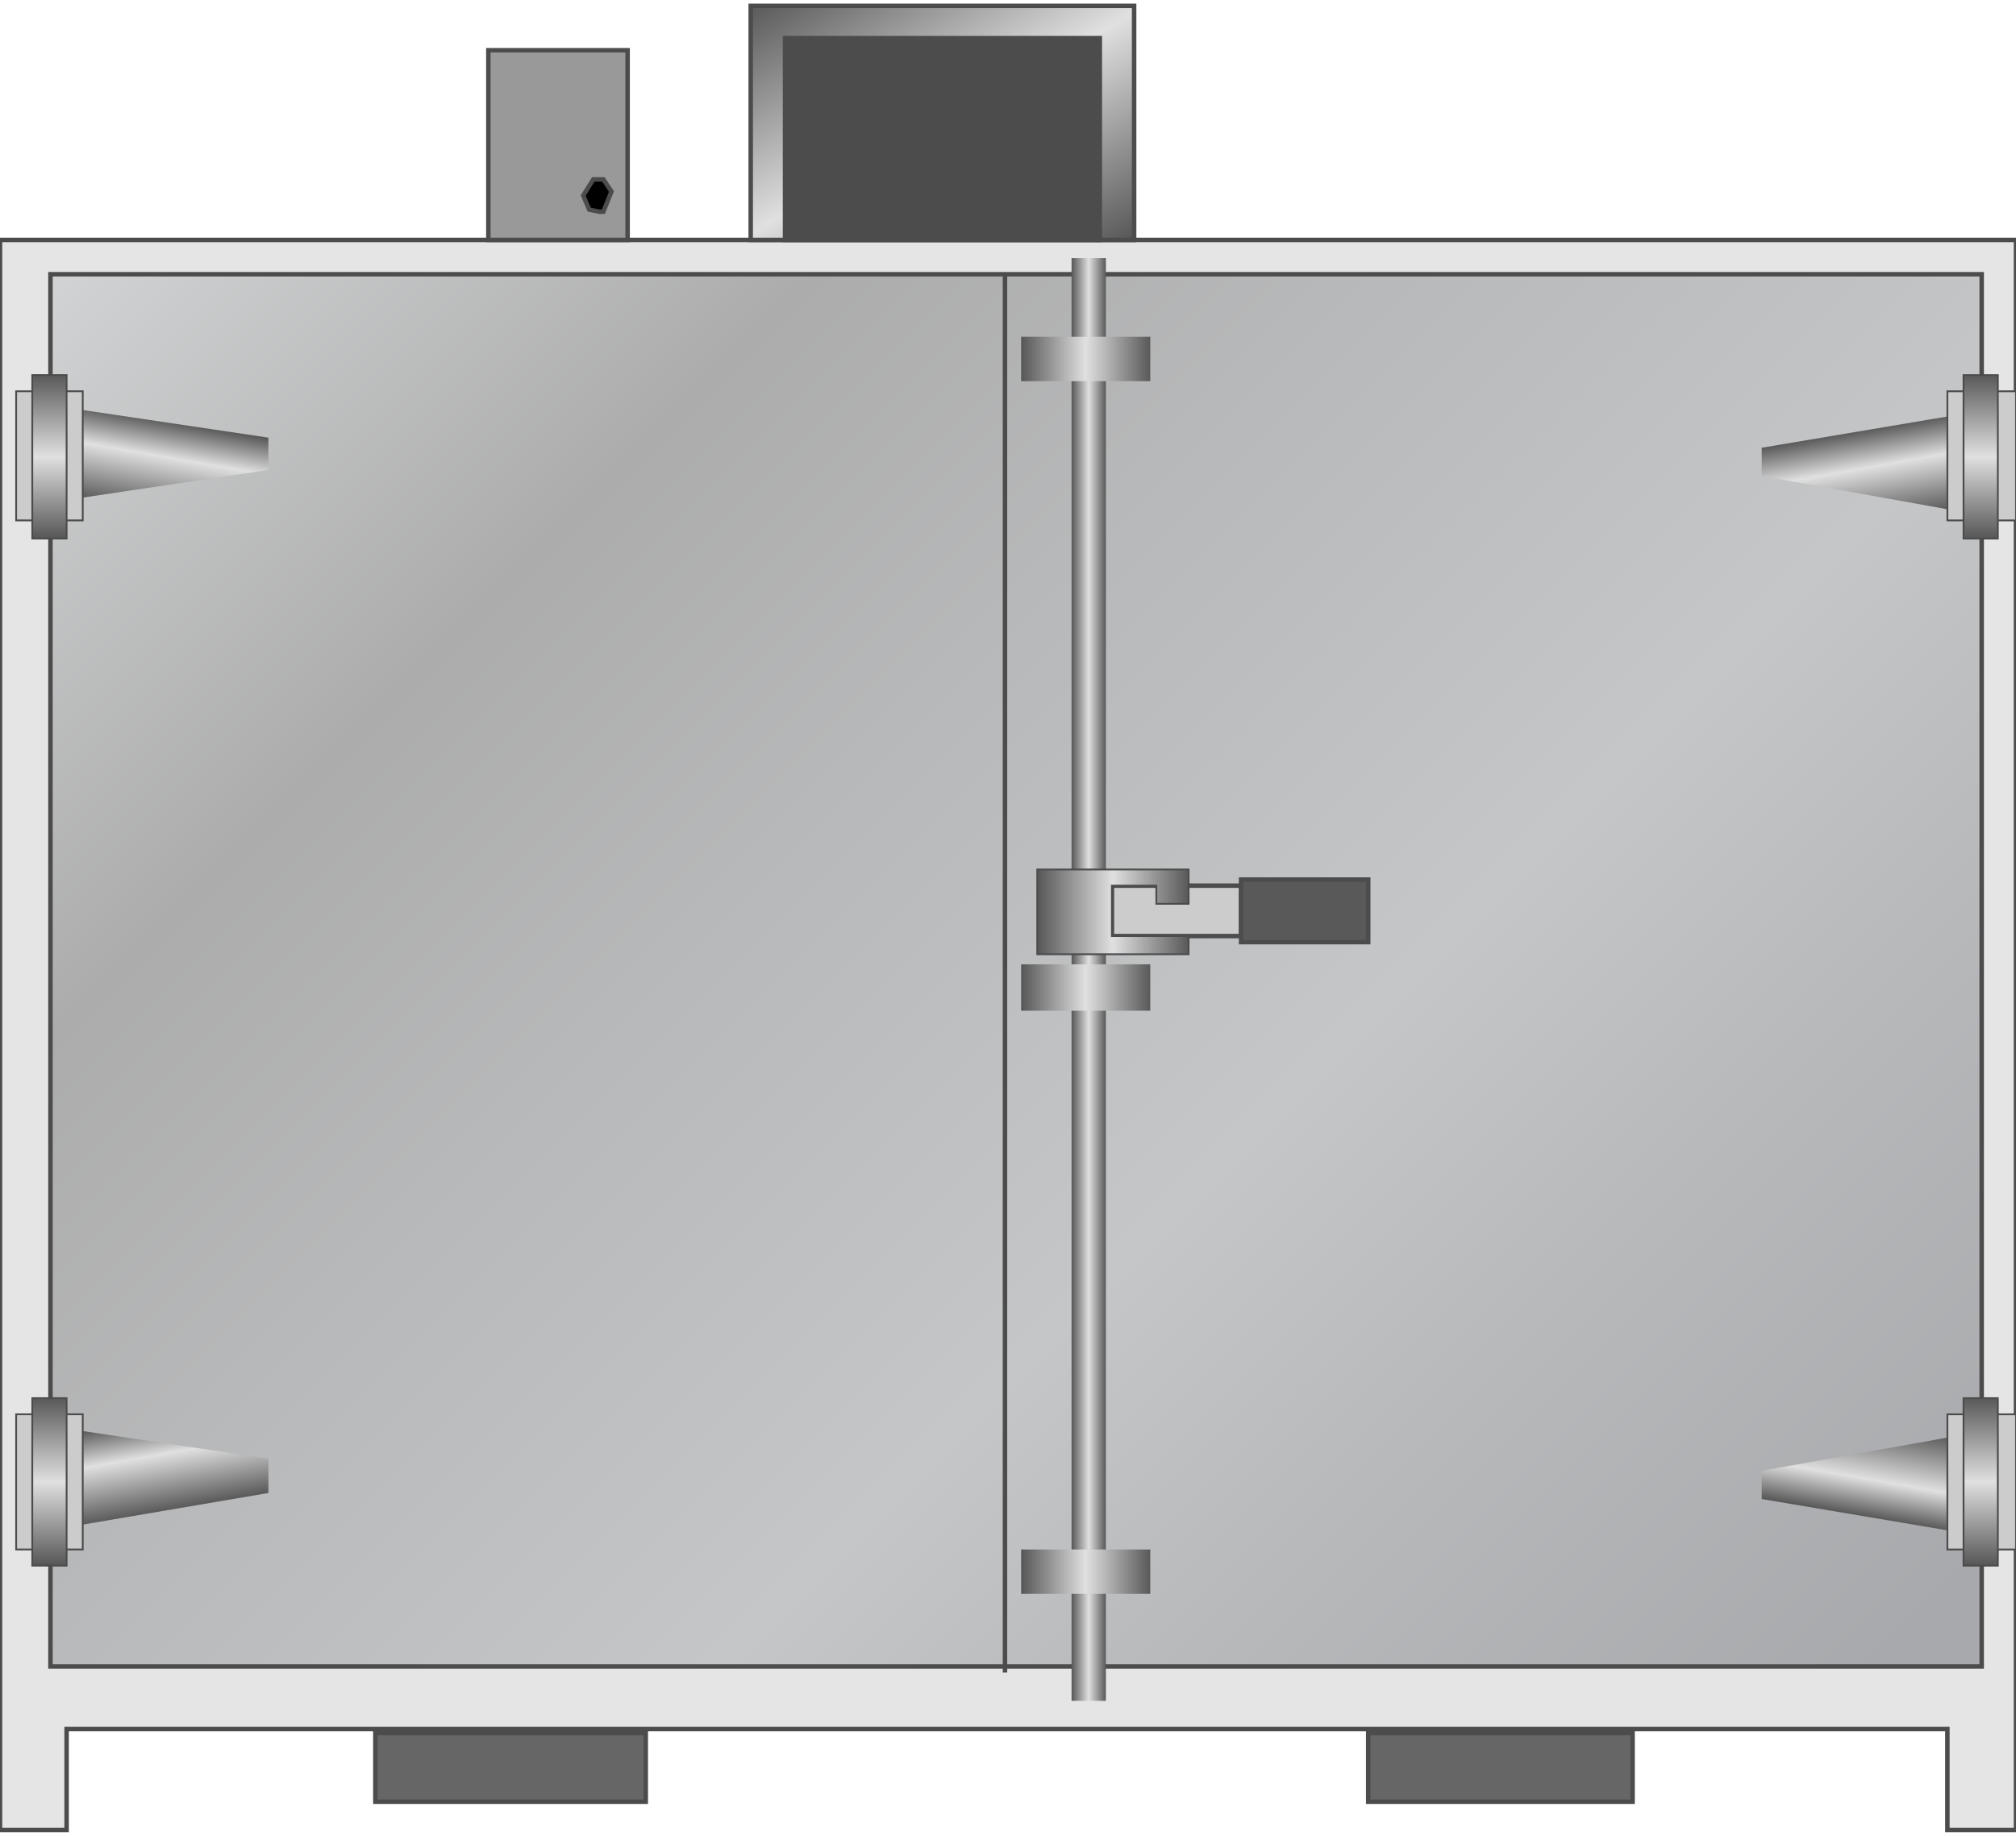 <svg version="1.1" xmlns="http://www.w3.org/2000/svg" xmlns:xlink="http://www.w3.org/1999/xlink" width="112px" height="102px" viewBox="0 0 112.5 101.801" enable-background="new 0 0 112.5 101.801" xml:space="preserve">
<g id="Group_Explosion_Proof_Refrigerator">
	<path fill="#E5E5E5" stroke="#4C4C4C" stroke-width="0.25" d="M0,101.801V13.063h112.5v88.738h-3.829V96.17H3.717v5.631H0z" />
	<linearGradient id="SVGID_1_" gradientUnits="userSpaceOnUse" x1="103.068" y1="100.196" x2="10.333" y2="7.461">
		<stop offset="0.03" style="stop-color:#A7A9AC" />
		<stop offset="0.23" style="stop-color:#B6B8BA" />
		<stop offset="0.38" style="stop-color:#C4C6C8" />
		<stop offset="0.61" style="stop-color:#B7B8B9" />
		<stop offset="0.77" style="stop-color:#ACACAC" />
		<stop offset="1" style="stop-color:#D1D3D4" />
		<stop offset="1" style="stop-color:#A7A9AC" />
	</linearGradient>
	<path fill="url(#SVGID_1_)" stroke="#4C4C4C" stroke-width="0.25" d="M2.816,14.978h107.769V92.68H2.816V14.978z" />
	<path fill="none" stroke="#4C4C4C" stroke-width="0.25" d="M56.081,14.978v78.04" />
</g>
<g id="Group_Door_Rod">
	<linearGradient id="SVGID_2_" gradientUnits="userSpaceOnUse" x1="59.797" y1="54.335" x2="61.711" y2="54.335">
		<stop offset="0.01" style="stop-color:#595959" />
		<stop offset="0.5" style="stop-color:#E0E0E0" />
		<stop offset="1" style="stop-color:#595959" />
	</linearGradient>
	<path fill="url(#SVGID_2_)" d="M59.797,14.076h1.914v80.518h-1.914V14.076z" />
</g>
<g id="Group_Door_Knob">
	<path fill="#CCCCCC" stroke="#4C4C4C" stroke-width="0.25" d="M62.049,49.099h7.208v2.815h-7.208V49.099z" />
	<linearGradient id="SVGID_3_" gradientUnits="userSpaceOnUse" x1="57.883" y1="50.562" x2="66.328" y2="50.562">
		<stop offset="0.01" style="stop-color:#595959" />
		<stop offset="0.5" style="stop-color:#E0E0E0" />
		<stop offset="1" style="stop-color:#595959" />
	</linearGradient>
	<path fill="url(#SVGID_3_)" stroke="#4C4C4C" stroke-width="0.1" d="M57.883,48.198h8.445v1.915h-1.801v-1.014h-2.479v2.815h4.279   v1.014h-8.445V48.198z" />
	<path fill="#595959" stroke="#4C4C4C" stroke-width="0.25" d="M69.257,48.761h7.095v3.491h-7.095V48.761z" />
</g>
<g id="Group_Clamp">
	<linearGradient id="SVGID_4_" gradientUnits="userSpaceOnUse" x1="56.982" y1="87.387" x2="64.189" y2="87.387">
		<stop offset="0.01" style="stop-color:#595959" />
		<stop offset="0.5" style="stop-color:#E0E0E0" />
		<stop offset="1" style="stop-color:#595959" />
	</linearGradient>
	<path fill="url(#SVGID_4_)" d="M56.982,86.148h7.207v2.477h-7.207V86.148z" />
	<linearGradient id="SVGID_5_" gradientUnits="userSpaceOnUse" x1="56.982" y1="19.707" x2="64.189" y2="19.707">
		<stop offset="0.01" style="stop-color:#595959" />
		<stop offset="0.5" style="stop-color:#E0E0E0" />
		<stop offset="1" style="stop-color:#595959" />
	</linearGradient>
	<path fill="url(#SVGID_5_)" d="M56.982,18.468h7.207v2.478h-7.207V18.468z" />
	<linearGradient id="SVGID_6_" gradientUnits="userSpaceOnUse" x1="56.982" y1="54.785" x2="64.189" y2="54.785">
		<stop offset="0.01" style="stop-color:#595959" />
		<stop offset="0.5" style="stop-color:#E0E0E0" />
		<stop offset="1" style="stop-color:#595959" />
	</linearGradient>
	<path fill="url(#SVGID_6_)" d="M56.982,53.49h7.207v2.59h-7.207V53.49z" />
</g>
<g id="Group_Door_Holders">
	<linearGradient id="SVGID_7_" gradientUnits="userSpaceOnUse" x1="104.436" y1="28.959" x2="103.517" y2="23.744">
		<stop offset="0.01" style="stop-color:#595959" />
		<stop offset="0.6" style="stop-color:#E0E0E0" />
		<stop offset="1" style="stop-color:#595959" />
	</linearGradient>
	<path fill="url(#SVGID_7_)" d="M109.008,28.153l-10.697-1.915v-1.576l10.697-1.802V28.153z" />
	<path fill="#CCCCCC" stroke="#4C4C4C" stroke-width="0.1" d="M112.5,21.509h-3.829v7.207h3.829V21.509z" />
	<linearGradient id="SVGID_8_" gradientUnits="userSpaceOnUse" x1="110.529" y1="29.73" x2="110.529" y2="20.608">
		<stop offset="0.01" style="stop-color:#595959" />
		<stop offset="0.5" style="stop-color:#E0E0E0" />
		<stop offset="1" style="stop-color:#595959" />
	</linearGradient>
	<path fill="url(#SVGID_8_)" stroke="#4C4C4C" stroke-width="0.1" d="M109.572,20.608h1.914v9.122h-1.914V20.608z" />
	<linearGradient id="SVGID_9_" gradientUnits="userSpaceOnUse" x1="103.518" y1="84.251" x2="104.437" y2="79.037">
		<stop offset="0.01" style="stop-color:#595959" />
		<stop offset="0.4" style="stop-color:#E0E0E0" />
		<stop offset="1" style="stop-color:#595959" />
	</linearGradient>
	<path fill="url(#SVGID_9_)" d="M109.008,85.135l-10.697-1.803v-1.576l10.697-1.914V85.135z" />
	<path fill="#CCCCCC" stroke="#4C4C4C" stroke-width="0.1" d="M112.5,78.604h-3.829v7.545h3.829V78.604z" />
	<linearGradient id="SVGID_10_" gradientUnits="userSpaceOnUse" x1="110.529" y1="87.049" x2="110.529" y2="77.702">
		<stop offset="0.01" style="stop-color:#595959" />
		<stop offset="0.5" style="stop-color:#E0E0E0" />
		<stop offset="1" style="stop-color:#595959" />
	</linearGradient>
	<path fill="url(#SVGID_10_)" stroke="#4C4C4C" stroke-width="0.1" d="M109.572,77.702h1.914v9.347h-1.914V77.702z" />
	<linearGradient id="SVGID_11_" gradientUnits="userSpaceOnUse" x1="8.938" y1="78.702" x2="9.854" y2="83.897">
		<stop offset="0.01" style="stop-color:#595959" />
		<stop offset="0.4" style="stop-color:#E0E0E0" />
		<stop offset="1" style="stop-color:#595959" />
	</linearGradient>
	<path fill="url(#SVGID_11_)" d="M4.393,79.504l10.585,1.576v1.914L4.393,84.797V79.504z" />
	<path fill="#CCCCCC" stroke="#4C4C4C" stroke-width="0.1" d="M0.901,86.148h3.716v-7.545H0.901V86.148z" />
	<linearGradient id="SVGID_12_" gradientUnits="userSpaceOnUse" x1="2.759" y1="87.049" x2="2.759" y2="77.702">
		<stop offset="0.01" style="stop-color:#595959" />
		<stop offset="0.5" style="stop-color:#E0E0E0" />
		<stop offset="1" style="stop-color:#595959" />
	</linearGradient>
	<path fill="url(#SVGID_12_)" stroke="#4C4C4C" stroke-width="0.1" d="M3.717,87.049H1.802v-9.347h1.915V87.049z" />
	<linearGradient id="SVGID_13_" gradientUnits="userSpaceOnUse" x1="9.864" y1="23.197" x2="8.967" y2="28.284">
		<stop offset="0.01" style="stop-color:#595959" />
		<stop offset="0.4" style="stop-color:#E0E0E0" />
		<stop offset="1" style="stop-color:#595959" />
	</linearGradient>
	<path fill="url(#SVGID_13_)" d="M4.393,22.522l10.585,1.576V25.9L4.393,27.477V22.522z" />
	<path fill="#CCCCCC" stroke="#4C4C4C" stroke-width="0.1" d="M0.901,28.716h3.716v-7.207H0.901V28.716z" />
	<linearGradient id="SVGID_14_" gradientUnits="userSpaceOnUse" x1="2.759" y1="29.73" x2="2.759" y2="20.608">
		<stop offset="0.01" style="stop-color:#595959" />
		<stop offset="0.5" style="stop-color:#E0E0E0" />
		<stop offset="1" style="stop-color:#595959" />
	</linearGradient>
	<path fill="url(#SVGID_14_)" stroke="#4C4C4C" stroke-width="0.1" d="M3.717,29.729H1.802v-9.122h1.915V29.729z" />
</g>
<g id="Group_Box1">
	<linearGradient id="SVGID_15_" gradientUnits="userSpaceOnUse" x1="58.093" y1="16.063" x2="47.087" y2="-3">
		<stop offset="0.01" style="stop-color:#595959" />
		<stop offset="0.5" style="stop-color:#E0E0E0" />
		<stop offset="1" style="stop-color:#595959" />
	</linearGradient>
	<path fill="url(#SVGID_15_)" stroke="#4C4C4C" stroke-width="0.25" d="M41.892,0h21.396v13.063H41.892V0z" />
	<path fill="#4C4C4C" stroke="#4C4C4C" stroke-width="0.25" d="M43.807,1.802h17.567v11.261H43.807V1.802z" />
</g>
<g id="Group_Box2">
	<path fill="#999999" stroke="#4C4C4C" stroke-width="0.25" d="M35.023,13.063h-7.771V2.478h7.771V13.063z" />
	<path stroke="#4C4C4C" stroke-width="0.25" d="M33.446,9.685h0.225l0.451,0.676l-0.451,1.126h-0.225l-0.563-0.112l-0.338-0.789   l0.563-0.901H33.446z" />
</g>
<g id="Group_Bottom_Piece">
	<path fill="#666666" stroke="#4C4C4C" stroke-width="0.25" d="M20.946,96.396h15.09v3.829h-15.09V96.396z" />
	<path fill="#666666" stroke="#4C4C4C" stroke-width="0.25" d="M76.352,96.396h14.752v3.829H76.352V96.396z" />
</g>
</svg>